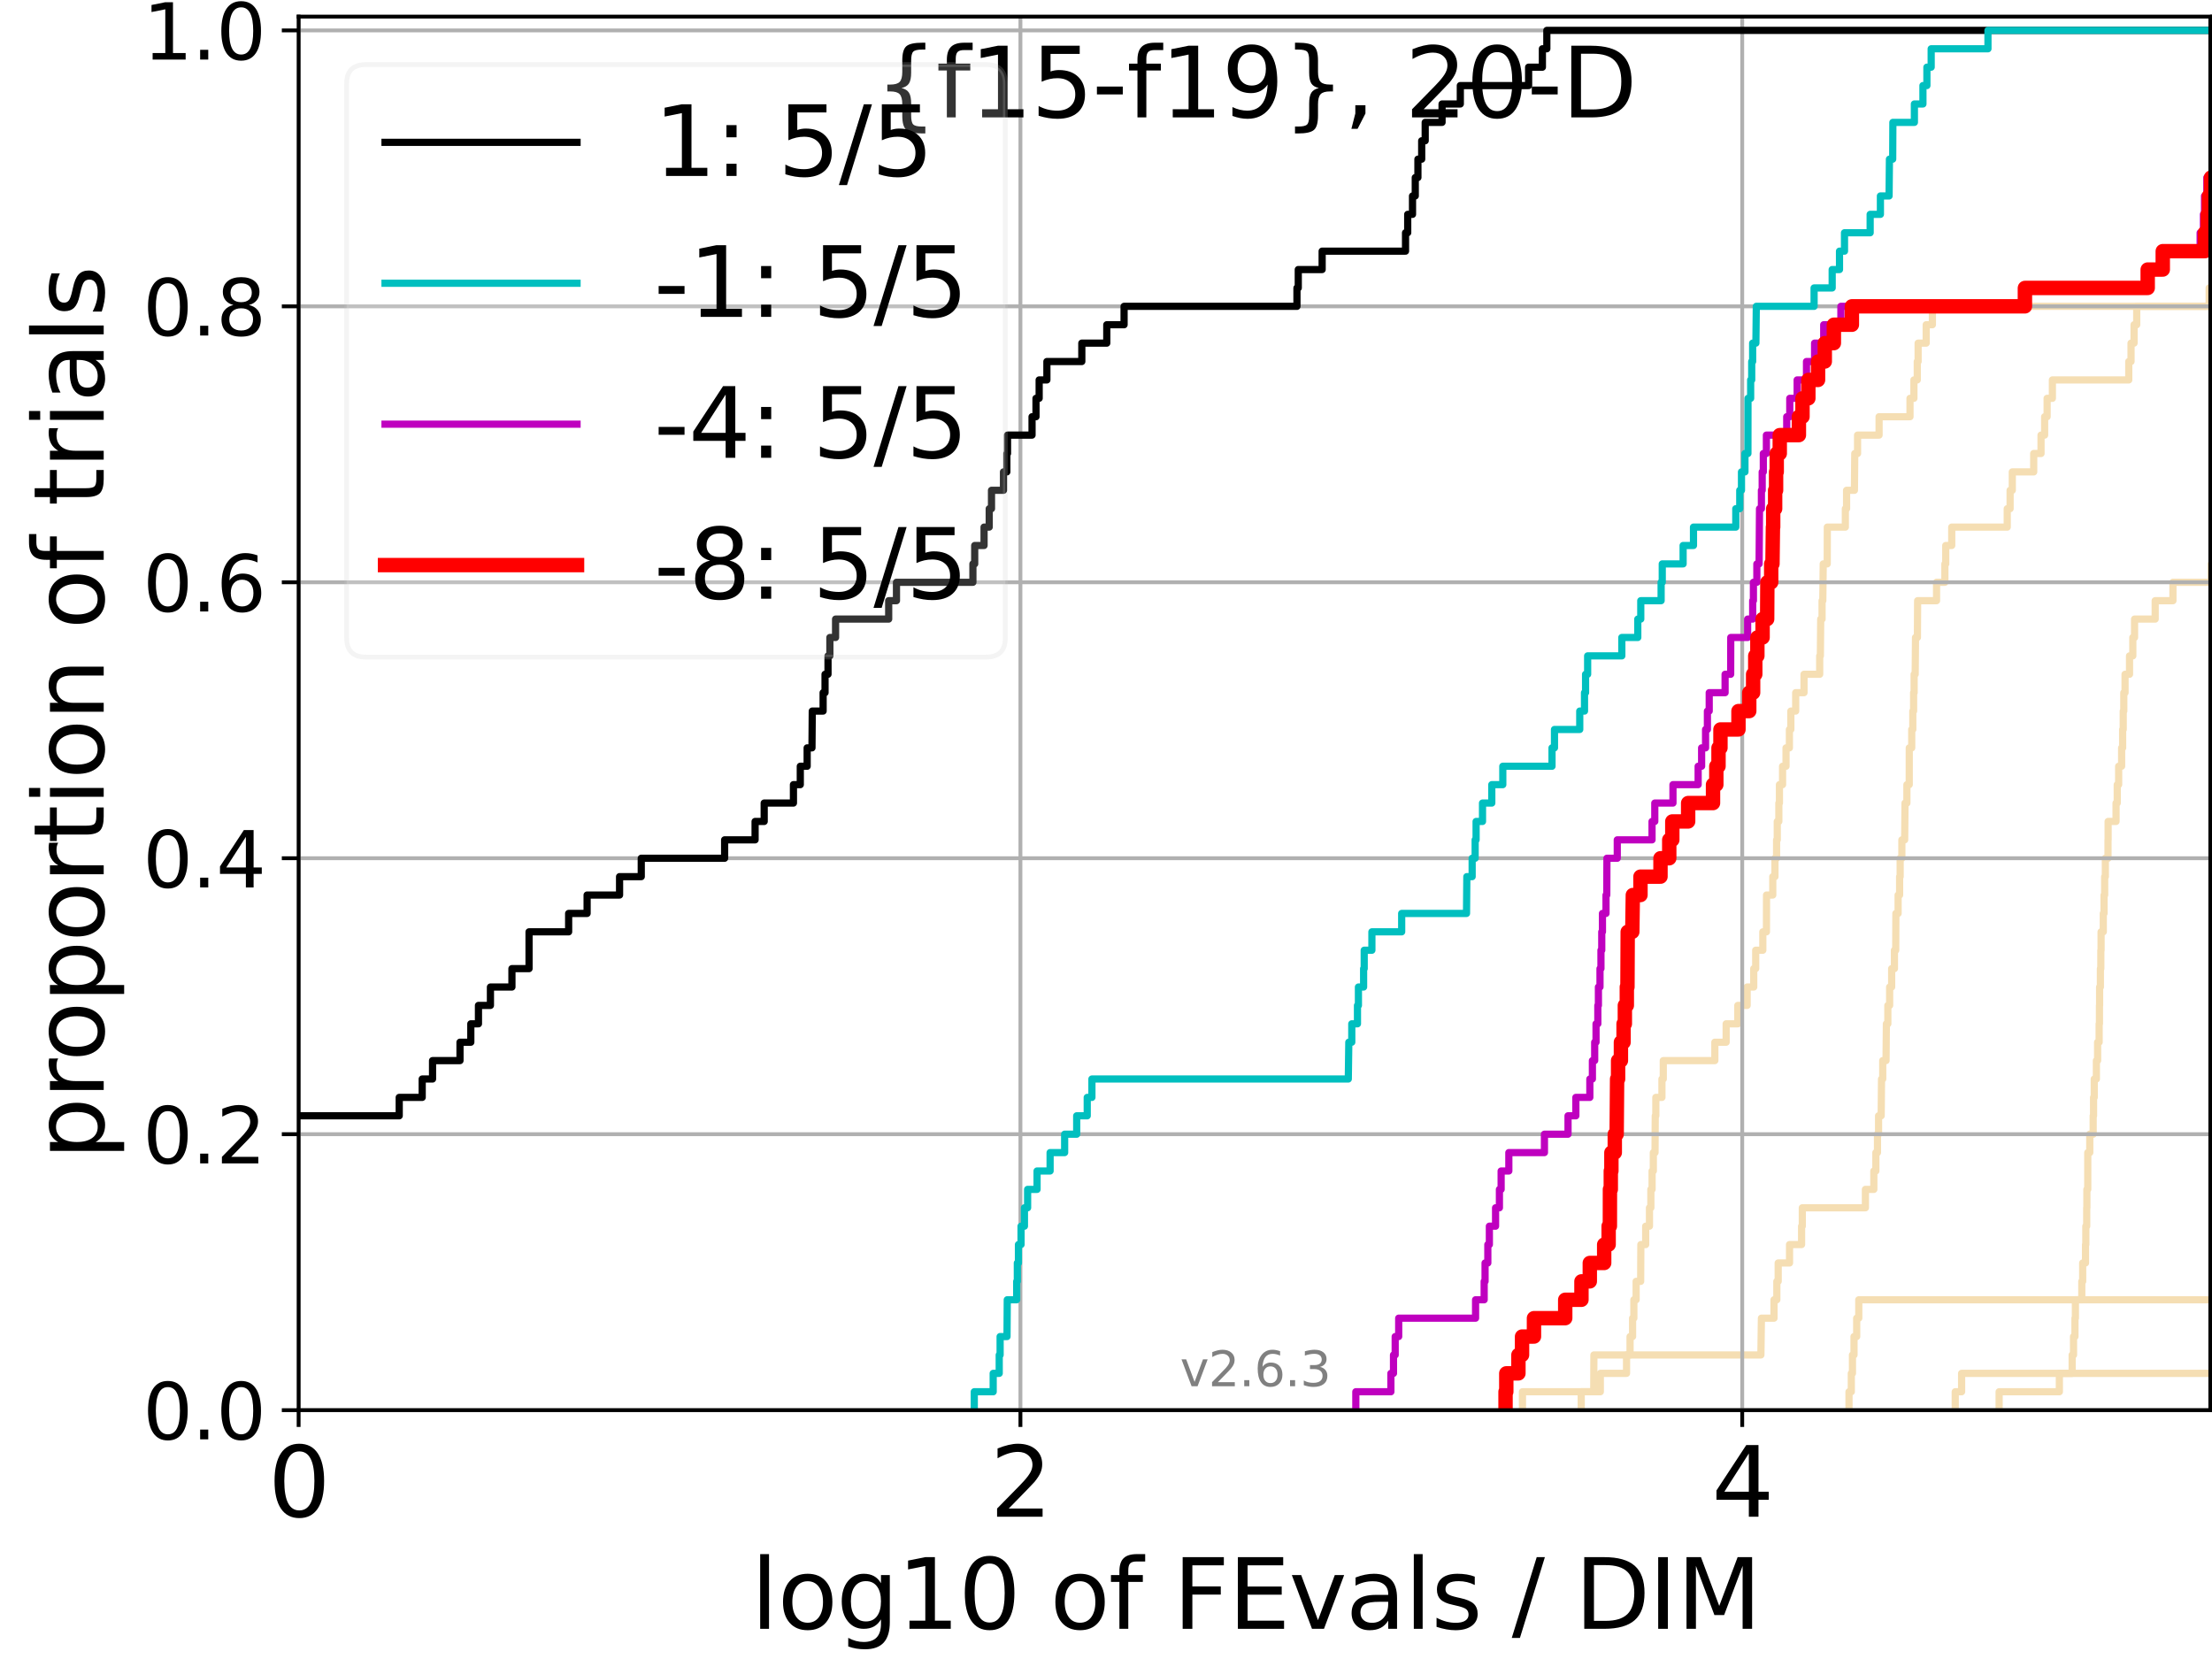 <?xml version="1.0" encoding="utf-8" standalone="no"?>
<!DOCTYPE svg PUBLIC "-//W3C//DTD SVG 1.1//EN"
  "http://www.w3.org/Graphics/SVG/1.1/DTD/svg11.dtd">
<svg xmlns:xlink="http://www.w3.org/1999/xlink" width="460.8pt" height="345.6pt" viewBox="0 0 460.8 345.6" xmlns="http://www.w3.org/2000/svg" version="1.1">
 <defs>
  <style type="text/css">*{stroke-linejoin: round; stroke-linecap: butt}</style>
 </defs>
 <g id="figure_1">
  <g id="patch_1">
   <path d="M 0 345.6 
L 460.8 345.6 
L 460.8 0 
L 0 0 
z
" style="fill: #ffffff"/>
  </g>
  <g id="axes_1">
   <g id="patch_2">
    <path d="M 62.208 293.76 
L 460.8 293.76 
L 460.8 3.456 
L 62.208 3.456 
z
" style="fill: #ffffff"/>
   </g>
   <g id="line2d_1"/>
   <g id="line2d_2"/>
   <g id="line2d_3"/>
   <g id="line2d_4"/>
   <g id="line2d_5"/>
   <g id="line2d_6"/>
   <g id="line2d_7"/>
   <g id="line2d_8"/>
   <g id="line2d_9">
    <path d="M 317.155 293.76 
L 317.155 289.928 
L 333.375 289.928 
L 333.375 286.095 
L 338.837 286.095 
L 338.837 282.263 
L 339.57 282.263 
L 339.57 278.43 
L 340.097 278.43 
L 340.097 274.598 
L 340.365 274.598 
L 340.365 270.766 
L 340.835 270.766 
L 340.835 266.933 
L 341.78 266.933 
L 341.82 259.268 
L 342.828 259.268 
L 342.828 255.436 
L 343.614 255.436 
L 343.614 251.604 
L 343.906 251.604 
L 343.906 247.771 
L 344.16 247.771 
L 344.16 243.939 
L 344.42 243.939 
L 344.42 240.106 
L 344.773 240.106 
L 344.819 232.442 
L 344.94 232.442 
L 344.94 228.609 
L 346.213 228.609 
L 346.213 224.777 
L 346.491 224.777 
L 346.491 220.944 
L 357.232 220.944 
L 357.232 217.112 
L 359.589 217.112 
L 359.589 213.28 
L 362.019 213.28 
L 362.019 209.447 
L 363.961 209.447 
L 363.961 205.615 
L 365.337 205.615 
L 365.337 201.782 
L 365.746 201.782 
L 365.746 197.95 
L 367.228 197.95 
L 367.228 194.118 
L 367.983 194.118 
L 368 186.453 
L 369.3 186.453 
L 369.3 182.621 
L 369.757 182.621 
L 369.757 178.788 
L 370.096 178.788 
L 370.096 174.956 
L 370.237 174.956 
L 370.237 171.123 
L 370.567 171.123 
L 370.567 167.291 
L 370.69 167.291 
L 370.69 163.459 
L 371.341 163.459 
L 371.341 159.626 
L 372.062 159.626 
L 372.062 155.794 
L 372.765 155.794 
L 372.765 151.961 
L 373.067 151.961 
L 373.067 148.129 
L 374.076 148.129 
L 374.076 144.297 
L 375.809 144.297 
L 375.809 140.464 
L 379.075 140.464 
L 379.075 136.632 
L 379.214 136.632 
L 379.287 128.967 
L 379.57 128.967 
L 379.57 125.135 
L 379.722 125.135 
L 379.811 117.47 
L 380.644 117.47 
L 380.665 109.805 
L 384.422 109.805 
L 384.422 105.973 
L 384.677 105.973 
L 384.677 102.14 
L 386.31 102.14 
L 386.383 94.475 
L 386.965 94.475 
L 386.965 90.643 
L 391.446 90.643 
L 391.446 86.811 
L 397.888 86.811 
L 397.888 82.978 
L 398.705 82.978 
L 398.705 79.146 
L 399.403 79.146 
L 399.403 75.313 
L 399.581 75.313 
L 399.581 71.481 
L 401.261 71.481 
L 401.261 67.649 
L 402.553 67.649 
L 402.553 63.816 
L 460.212 63.816 
L 460.212 59.984 
L 461.8 59.984 
L 461.8 59.984 
" clip-path="url(#pd735a6f6cb)" style="fill: none; stroke: #f5deb3; stroke-width: 1.5; stroke-linecap: square"/>
   </g>
   <g id="line2d_10"/>
   <g id="line2d_11"/>
   <g id="line2d_12"/>
   <g id="line2d_13"/>
   <g id="line2d_14"/>
   <g id="line2d_15"/>
   <g id="line2d_16"/>
   <g id="line2d_17"/>
   <g id="line2d_18"/>
   <g id="line2d_19"/>
   <g id="line2d_20"/>
   <g id="line2d_21"/>
   <g id="line2d_22"/>
   <g id="line2d_23"/>
   <g id="line2d_24">
    <path d="M 329.397 293.76 
L 329.397 289.928 
L 332.005 289.928 
L 332.039 282.263 
L 366.826 282.263 
L 366.936 274.598 
L 369.56 274.598 
L 369.56 270.766 
L 370.148 270.766 
L 370.148 266.933 
L 370.429 266.933 
L 370.429 263.101 
L 372.792 263.101 
L 372.792 259.268 
L 375.303 259.268 
L 375.303 255.436 
L 375.454 255.436 
L 375.454 251.604 
L 388.601 251.604 
L 388.601 247.771 
L 390.355 247.771 
L 390.355 243.939 
L 390.778 243.939 
L 390.778 240.106 
L 391.113 240.106 
L 391.113 236.274 
L 391.339 236.274 
L 391.339 232.442 
L 391.884 232.442 
L 391.957 224.777 
L 392.206 224.777 
L 392.206 220.944 
L 392.896 220.944 
L 392.968 213.28 
L 393.272 213.28 
L 393.272 209.447 
L 393.647 209.447 
L 393.647 205.615 
L 394.067 205.615 
L 394.067 201.782 
L 394.648 201.782 
L 394.648 197.95 
L 394.915 197.95 
L 394.948 190.285 
L 395.412 190.285 
L 395.412 186.453 
L 395.724 186.453 
L 395.724 182.621 
L 395.837 182.621 
L 395.837 178.788 
L 396.194 178.788 
L 396.194 174.956 
L 396.776 174.956 
L 396.849 167.291 
L 397.242 167.291 
L 397.242 163.459 
L 397.728 163.459 
L 397.735 155.794 
L 398.248 155.794 
L 398.248 151.961 
L 398.471 151.961 
L 398.471 148.129 
L 398.637 148.129 
L 398.637 144.297 
L 398.75 144.297 
L 398.75 140.464 
L 398.968 140.464 
L 399.038 132.799 
L 399.434 132.799 
L 399.477 125.135 
L 403.42 125.135 
L 403.42 121.302 
L 405.156 121.302 
L 405.156 117.47 
L 405.334 117.47 
L 405.334 113.637 
L 406.582 113.637 
L 406.582 109.805 
L 418.144 109.805 
L 418.144 105.973 
L 418.741 105.973 
L 418.741 102.14 
L 419.199 102.14 
L 419.199 98.308 
L 423.659 98.308 
L 423.659 94.475 
L 425.185 94.475 
L 425.185 90.643 
L 425.935 90.643 
L 425.935 86.811 
L 426.451 86.811 
L 426.451 82.978 
L 427.55 82.978 
L 427.55 79.146 
L 443.462 79.146 
L 443.462 75.313 
L 443.935 75.313 
L 443.935 71.481 
L 444.565 71.481 
L 444.565 67.649 
L 445.117 67.649 
L 445.117 63.816 
L 461.8 63.816 
L 461.8 63.816 
" clip-path="url(#pd735a6f6cb)" style="fill: none; stroke: #f5deb3; stroke-width: 1.5; stroke-linecap: square"/>
   </g>
   <g id="line2d_25">
    <path d="M 385.18 293.76 
L 385.18 289.928 
L 385.662 289.928 
L 385.662 286.095 
L 385.899 286.095 
L 385.899 282.263 
L 386.224 282.263 
L 386.224 278.43 
L 386.782 278.43 
L 386.782 274.598 
L 387.216 274.598 
L 387.216 270.766 
L 387.216 270.766 
L 387.216 270.766 
L 460.8 270.766 
" clip-path="url(#pd735a6f6cb)" style="fill: none; stroke: #f5deb3; stroke-width: 1.5; stroke-linecap: square"/>
   </g>
   <g id="line2d_26">
    <path d="M 416.456 293.76 
L 416.456 289.928 
L 429.003 289.928 
L 429.003 286.095 
L 429.003 286.095 
L 429.003 286.095 
L 460.8 286.095 
" clip-path="url(#pd735a6f6cb)" style="fill: none; stroke: #f5deb3; stroke-width: 1.5; stroke-linecap: square"/>
   </g>
   <g id="line2d_27"/>
   <g id="line2d_28">
    <path d="M 407.311 293.76 
L 407.311 289.928 
L 408.639 289.928 
L 408.639 286.095 
L 431.666 286.095 
L 431.666 282.263 
L 431.953 282.263 
L 431.953 278.43 
L 432.252 278.43 
L 432.252 274.598 
L 432.344 274.598 
L 432.344 270.766 
L 433.677 270.766 
L 433.677 266.933 
L 433.86 266.933 
L 433.86 263.101 
L 434.45 263.101 
L 434.45 259.268 
L 434.518 259.268 
L 434.518 255.436 
L 434.699 255.436 
L 434.699 251.604 
L 434.736 251.604 
L 434.736 247.771 
L 434.918 247.771 
L 434.918 243.939 
L 434.92 243.939 
L 434.92 240.106 
L 435.339 240.106 
L 435.339 236.274 
L 436.045 236.274 
L 436.045 232.442 
L 436.127 232.442 
L 436.127 228.609 
L 436.269 228.609 
L 436.269 224.777 
L 436.716 224.777 
L 436.716 220.944 
L 436.969 220.944 
L 436.969 217.112 
L 437.289 217.112 
L 437.289 213.28 
L 437.355 213.28 
L 437.355 209.447 
L 437.389 209.447 
L 437.389 205.615 
L 437.551 205.615 
L 437.551 201.782 
L 437.642 201.782 
L 437.642 197.95 
L 437.694 197.95 
L 437.694 194.118 
L 438.154 194.118 
L 438.154 190.285 
L 438.31 190.285 
L 438.31 186.453 
L 438.44 186.453 
L 438.44 182.621 
L 438.585 182.621 
L 438.585 178.788 
L 439.138 178.788 
L 439.138 174.956 
L 439.16 174.956 
L 439.16 171.123 
L 440.812 171.123 
L 440.812 167.291 
L 441.06 167.291 
L 441.06 163.459 
L 441.353 163.459 
L 441.353 159.626 
L 441.973 159.626 
L 441.973 155.794 
L 442.186 155.794 
L 442.186 151.961 
L 442.308 151.961 
L 442.308 148.129 
L 442.427 148.129 
L 442.427 144.297 
L 442.687 144.297 
L 442.687 140.464 
L 443.619 140.464 
L 443.619 136.632 
L 444.304 136.632 
L 444.304 132.799 
L 444.667 132.799 
L 444.667 128.967 
L 448.965 128.967 
L 448.965 125.135 
L 452.662 125.135 
L 452.662 121.302 
L 460.66 121.302 
L 460.66 117.47 
L 461.8 117.47 
" clip-path="url(#pd735a6f6cb)" style="fill: none; stroke: #f5deb3; stroke-width: 1.5; stroke-linecap: square"/>
   </g>
   <g id="line2d_29"/>
   <g id="line2d_30"/>
   <g id="matplotlib.axis_1">
    <g id="xtick_1">
     <g id="line2d_31">
      <path d="M 62.208 293.76 
L 62.208 3.456 
" clip-path="url(#pd735a6f6cb)" style="fill: none; stroke: #b0b0b0; stroke-width: 0.8; stroke-linecap: square"/>
     </g>
     <g id="line2d_32">
      <defs>
       <path id="m1126e35911" d="M 0 0 
L 0 3.5 
" style="stroke: #000000; stroke-width: 0.8"/>
      </defs>
      <g>
       <use xlink:href="#m1126e35911" x="62.208" y="293.76" style="stroke: #000000; stroke-width: 0.8"/>
      </g>
     </g>
     <g id="text_1">
      <!-- 0 -->
      <g transform="translate(55.846 315.957)scale(0.2 -0.2)">
       <defs>
        <path id="DejaVuSans-30" d="M 2034 4250 
Q 1547 4250 1301 3770 
Q 1056 3291 1056 2328 
Q 1056 1369 1301 889 
Q 1547 409 2034 409 
Q 2525 409 2770 889 
Q 3016 1369 3016 2328 
Q 3016 3291 2770 3770 
Q 2525 4250 2034 4250 
z
M 2034 4750 
Q 2819 4750 3233 4129 
Q 3647 3509 3647 2328 
Q 3647 1150 3233 529 
Q 2819 -91 2034 -91 
Q 1250 -91 836 529 
Q 422 1150 422 2328 
Q 422 3509 836 4129 
Q 1250 4750 2034 4750 
z
" transform="scale(0.016)"/>
       </defs>
       <use xlink:href="#DejaVuSans-30"/>
      </g>
     </g>
    </g>
    <g id="xtick_2">
     <g id="line2d_33">
      <path d="M 212.572 293.76 
L 212.572 3.456 
" clip-path="url(#pd735a6f6cb)" style="fill: none; stroke: #b0b0b0; stroke-width: 0.8; stroke-linecap: square"/>
     </g>
     <g id="line2d_34">
      <g>
       <use xlink:href="#m1126e35911" x="212.572" y="293.76" style="stroke: #000000; stroke-width: 0.8"/>
      </g>
     </g>
     <g id="text_2">
      <!-- 2 -->
      <g transform="translate(206.21 315.957)scale(0.2 -0.2)">
       <defs>
        <path id="DejaVuSans-32" d="M 1228 531 
L 3431 531 
L 3431 0 
L 469 0 
L 469 531 
Q 828 903 1448 1529 
Q 2069 2156 2228 2338 
Q 2531 2678 2651 2914 
Q 2772 3150 2772 3378 
Q 2772 3750 2511 3984 
Q 2250 4219 1831 4219 
Q 1534 4219 1204 4116 
Q 875 4013 500 3803 
L 500 4441 
Q 881 4594 1212 4672 
Q 1544 4750 1819 4750 
Q 2544 4750 2975 4387 
Q 3406 4025 3406 3419 
Q 3406 3131 3298 2873 
Q 3191 2616 2906 2266 
Q 2828 2175 2409 1742 
Q 1991 1309 1228 531 
z
" transform="scale(0.016)"/>
       </defs>
       <use xlink:href="#DejaVuSans-32"/>
      </g>
     </g>
    </g>
    <g id="xtick_3">
     <g id="line2d_35">
      <path d="M 362.936 293.76 
L 362.936 3.456 
" clip-path="url(#pd735a6f6cb)" style="fill: none; stroke: #b0b0b0; stroke-width: 0.8; stroke-linecap: square"/>
     </g>
     <g id="line2d_36">
      <g>
       <use xlink:href="#m1126e35911" x="362.936" y="293.76" style="stroke: #000000; stroke-width: 0.8"/>
      </g>
     </g>
     <g id="text_3">
      <!-- 4 -->
      <g transform="translate(356.574 315.957)scale(0.2 -0.2)">
       <defs>
        <path id="DejaVuSans-34" d="M 2419 4116 
L 825 1625 
L 2419 1625 
L 2419 4116 
z
M 2253 4666 
L 3047 4666 
L 3047 1625 
L 3713 1625 
L 3713 1100 
L 3047 1100 
L 3047 0 
L 2419 0 
L 2419 1100 
L 313 1100 
L 313 1709 
L 2253 4666 
z
" transform="scale(0.016)"/>
       </defs>
       <use xlink:href="#DejaVuSans-34"/>
      </g>
     </g>
    </g>
    <g id="text_4">
     <!-- log10 of FEvals / DIM -->
     <g transform="translate(156.431 339.313)scale(0.2 -0.2)">
      <defs>
       <path id="DejaVuSans-6c" d="M 603 4863 
L 1178 4863 
L 1178 0 
L 603 0 
L 603 4863 
z
" transform="scale(0.016)"/>
       <path id="DejaVuSans-6f" d="M 1959 3097 
Q 1497 3097 1228 2736 
Q 959 2375 959 1747 
Q 959 1119 1226 758 
Q 1494 397 1959 397 
Q 2419 397 2687 759 
Q 2956 1122 2956 1747 
Q 2956 2369 2687 2733 
Q 2419 3097 1959 3097 
z
M 1959 3584 
Q 2709 3584 3137 3096 
Q 3566 2609 3566 1747 
Q 3566 888 3137 398 
Q 2709 -91 1959 -91 
Q 1206 -91 779 398 
Q 353 888 353 1747 
Q 353 2609 779 3096 
Q 1206 3584 1959 3584 
z
" transform="scale(0.016)"/>
       <path id="DejaVuSans-67" d="M 2906 1791 
Q 2906 2416 2648 2759 
Q 2391 3103 1925 3103 
Q 1463 3103 1205 2759 
Q 947 2416 947 1791 
Q 947 1169 1205 825 
Q 1463 481 1925 481 
Q 2391 481 2648 825 
Q 2906 1169 2906 1791 
z
M 3481 434 
Q 3481 -459 3084 -895 
Q 2688 -1331 1869 -1331 
Q 1566 -1331 1297 -1286 
Q 1028 -1241 775 -1147 
L 775 -588 
Q 1028 -725 1275 -790 
Q 1522 -856 1778 -856 
Q 2344 -856 2625 -561 
Q 2906 -266 2906 331 
L 2906 616 
Q 2728 306 2450 153 
Q 2172 0 1784 0 
Q 1141 0 747 490 
Q 353 981 353 1791 
Q 353 2603 747 3093 
Q 1141 3584 1784 3584 
Q 2172 3584 2450 3431 
Q 2728 3278 2906 2969 
L 2906 3500 
L 3481 3500 
L 3481 434 
z
" transform="scale(0.016)"/>
       <path id="DejaVuSans-31" d="M 794 531 
L 1825 531 
L 1825 4091 
L 703 3866 
L 703 4441 
L 1819 4666 
L 2450 4666 
L 2450 531 
L 3481 531 
L 3481 0 
L 794 0 
L 794 531 
z
" transform="scale(0.016)"/>
       <path id="DejaVuSans-20" transform="scale(0.016)"/>
       <path id="DejaVuSans-66" d="M 2375 4863 
L 2375 4384 
L 1825 4384 
Q 1516 4384 1395 4259 
Q 1275 4134 1275 3809 
L 1275 3500 
L 2222 3500 
L 2222 3053 
L 1275 3053 
L 1275 0 
L 697 0 
L 697 3053 
L 147 3053 
L 147 3500 
L 697 3500 
L 697 3744 
Q 697 4328 969 4595 
Q 1241 4863 1831 4863 
L 2375 4863 
z
" transform="scale(0.016)"/>
       <path id="DejaVuSans-46" d="M 628 4666 
L 3309 4666 
L 3309 4134 
L 1259 4134 
L 1259 2759 
L 3109 2759 
L 3109 2228 
L 1259 2228 
L 1259 0 
L 628 0 
L 628 4666 
z
" transform="scale(0.016)"/>
       <path id="DejaVuSans-45" d="M 628 4666 
L 3578 4666 
L 3578 4134 
L 1259 4134 
L 1259 2753 
L 3481 2753 
L 3481 2222 
L 1259 2222 
L 1259 531 
L 3634 531 
L 3634 0 
L 628 0 
L 628 4666 
z
" transform="scale(0.016)"/>
       <path id="DejaVuSans-76" d="M 191 3500 
L 800 3500 
L 1894 563 
L 2988 3500 
L 3597 3500 
L 2284 0 
L 1503 0 
L 191 3500 
z
" transform="scale(0.016)"/>
       <path id="DejaVuSans-61" d="M 2194 1759 
Q 1497 1759 1228 1600 
Q 959 1441 959 1056 
Q 959 750 1161 570 
Q 1363 391 1709 391 
Q 2188 391 2477 730 
Q 2766 1069 2766 1631 
L 2766 1759 
L 2194 1759 
z
M 3341 1997 
L 3341 0 
L 2766 0 
L 2766 531 
Q 2569 213 2275 61 
Q 1981 -91 1556 -91 
Q 1019 -91 701 211 
Q 384 513 384 1019 
Q 384 1609 779 1909 
Q 1175 2209 1959 2209 
L 2766 2209 
L 2766 2266 
Q 2766 2663 2505 2880 
Q 2244 3097 1772 3097 
Q 1472 3097 1187 3025 
Q 903 2953 641 2809 
L 641 3341 
Q 956 3463 1253 3523 
Q 1550 3584 1831 3584 
Q 2591 3584 2966 3190 
Q 3341 2797 3341 1997 
z
" transform="scale(0.016)"/>
       <path id="DejaVuSans-73" d="M 2834 3397 
L 2834 2853 
Q 2591 2978 2328 3040 
Q 2066 3103 1784 3103 
Q 1356 3103 1142 2972 
Q 928 2841 928 2578 
Q 928 2378 1081 2264 
Q 1234 2150 1697 2047 
L 1894 2003 
Q 2506 1872 2764 1633 
Q 3022 1394 3022 966 
Q 3022 478 2636 193 
Q 2250 -91 1575 -91 
Q 1294 -91 989 -36 
Q 684 19 347 128 
L 347 722 
Q 666 556 975 473 
Q 1284 391 1588 391 
Q 1994 391 2212 530 
Q 2431 669 2431 922 
Q 2431 1156 2273 1281 
Q 2116 1406 1581 1522 
L 1381 1569 
Q 847 1681 609 1914 
Q 372 2147 372 2553 
Q 372 3047 722 3315 
Q 1072 3584 1716 3584 
Q 2034 3584 2315 3537 
Q 2597 3491 2834 3397 
z
" transform="scale(0.016)"/>
       <path id="DejaVuSans-2f" d="M 1625 4666 
L 2156 4666 
L 531 -594 
L 0 -594 
L 1625 4666 
z
" transform="scale(0.016)"/>
       <path id="DejaVuSans-44" d="M 1259 4147 
L 1259 519 
L 2022 519 
Q 2988 519 3436 956 
Q 3884 1394 3884 2338 
Q 3884 3275 3436 3711 
Q 2988 4147 2022 4147 
L 1259 4147 
z
M 628 4666 
L 1925 4666 
Q 3281 4666 3915 4102 
Q 4550 3538 4550 2338 
Q 4550 1131 3912 565 
Q 3275 0 1925 0 
L 628 0 
L 628 4666 
z
" transform="scale(0.016)"/>
       <path id="DejaVuSans-49" d="M 628 4666 
L 1259 4666 
L 1259 0 
L 628 0 
L 628 4666 
z
" transform="scale(0.016)"/>
       <path id="DejaVuSans-4d" d="M 628 4666 
L 1569 4666 
L 2759 1491 
L 3956 4666 
L 4897 4666 
L 4897 0 
L 4281 0 
L 4281 4097 
L 3078 897 
L 2444 897 
L 1241 4097 
L 1241 0 
L 628 0 
L 628 4666 
z
" transform="scale(0.016)"/>
      </defs>
      <use xlink:href="#DejaVuSans-6c"/>
      <use xlink:href="#DejaVuSans-6f" x="27.783"/>
      <use xlink:href="#DejaVuSans-67" x="88.965"/>
      <use xlink:href="#DejaVuSans-31" x="152.441"/>
      <use xlink:href="#DejaVuSans-30" x="216.064"/>
      <use xlink:href="#DejaVuSans-20" x="279.688"/>
      <use xlink:href="#DejaVuSans-6f" x="311.475"/>
      <use xlink:href="#DejaVuSans-66" x="372.656"/>
      <use xlink:href="#DejaVuSans-20" x="407.861"/>
      <use xlink:href="#DejaVuSans-46" x="439.648"/>
      <use xlink:href="#DejaVuSans-45" x="497.168"/>
      <use xlink:href="#DejaVuSans-76" x="560.352"/>
      <use xlink:href="#DejaVuSans-61" x="619.531"/>
      <use xlink:href="#DejaVuSans-6c" x="680.811"/>
      <use xlink:href="#DejaVuSans-73" x="708.594"/>
      <use xlink:href="#DejaVuSans-20" x="760.693"/>
      <use xlink:href="#DejaVuSans-2f" x="792.48"/>
      <use xlink:href="#DejaVuSans-20" x="826.172"/>
      <use xlink:href="#DejaVuSans-44" x="857.959"/>
      <use xlink:href="#DejaVuSans-49" x="934.961"/>
      <use xlink:href="#DejaVuSans-4d" x="964.453"/>
     </g>
    </g>
   </g>
   <g id="matplotlib.axis_2">
    <g id="ytick_1">
     <g id="line2d_37">
      <path d="M 62.208 293.76 
L 460.8 293.76 
" clip-path="url(#pd735a6f6cb)" style="fill: none; stroke: #b0b0b0; stroke-width: 0.8; stroke-linecap: square"/>
     </g>
     <g id="line2d_38">
      <defs>
       <path id="mad140d70cf" d="M 0 0 
L -3.5 0 
" style="stroke: #000000; stroke-width: 0.8"/>
      </defs>
      <g>
       <use xlink:href="#mad140d70cf" x="62.208" y="293.76" style="stroke: #000000; stroke-width: 0.8"/>
      </g>
     </g>
     <g id="text_5">
      <!-- 0.0 -->
      <g transform="translate(29.763 299.839)scale(0.16 -0.16)">
       <defs>
        <path id="DejaVuSans-2e" d="M 684 794 
L 1344 794 
L 1344 0 
L 684 0 
L 684 794 
z
" transform="scale(0.016)"/>
       </defs>
       <use xlink:href="#DejaVuSans-30"/>
       <use xlink:href="#DejaVuSans-2e" x="63.623"/>
       <use xlink:href="#DejaVuSans-30" x="95.41"/>
      </g>
     </g>
    </g>
    <g id="ytick_2">
     <g id="line2d_39">
      <path d="M 62.208 236.274 
L 460.8 236.274 
" clip-path="url(#pd735a6f6cb)" style="fill: none; stroke: #b0b0b0; stroke-width: 0.8; stroke-linecap: square"/>
     </g>
     <g id="line2d_40">
      <g>
       <use xlink:href="#mad140d70cf" x="62.208" y="236.274" style="stroke: #000000; stroke-width: 0.8"/>
      </g>
     </g>
     <g id="text_6">
      <!-- 0.2 -->
      <g transform="translate(29.763 242.353)scale(0.16 -0.16)">
       <use xlink:href="#DejaVuSans-30"/>
       <use xlink:href="#DejaVuSans-2e" x="63.623"/>
       <use xlink:href="#DejaVuSans-32" x="95.41"/>
      </g>
     </g>
    </g>
    <g id="ytick_3">
     <g id="line2d_41">
      <path d="M 62.208 178.788 
L 460.8 178.788 
" clip-path="url(#pd735a6f6cb)" style="fill: none; stroke: #b0b0b0; stroke-width: 0.8; stroke-linecap: square"/>
     </g>
     <g id="line2d_42">
      <g>
       <use xlink:href="#mad140d70cf" x="62.208" y="178.788" style="stroke: #000000; stroke-width: 0.8"/>
      </g>
     </g>
     <g id="text_7">
      <!-- 0.4 -->
      <g transform="translate(29.763 184.867)scale(0.16 -0.16)">
       <use xlink:href="#DejaVuSans-30"/>
       <use xlink:href="#DejaVuSans-2e" x="63.623"/>
       <use xlink:href="#DejaVuSans-34" x="95.41"/>
      </g>
     </g>
    </g>
    <g id="ytick_4">
     <g id="line2d_43">
      <path d="M 62.208 121.302 
L 460.8 121.302 
" clip-path="url(#pd735a6f6cb)" style="fill: none; stroke: #b0b0b0; stroke-width: 0.8; stroke-linecap: square"/>
     </g>
     <g id="line2d_44">
      <g>
       <use xlink:href="#mad140d70cf" x="62.208" y="121.302" style="stroke: #000000; stroke-width: 0.8"/>
      </g>
     </g>
     <g id="text_8">
      <!-- 0.6 -->
      <g transform="translate(29.763 127.381)scale(0.16 -0.16)">
       <defs>
        <path id="DejaVuSans-36" d="M 2113 2584 
Q 1688 2584 1439 2293 
Q 1191 2003 1191 1497 
Q 1191 994 1439 701 
Q 1688 409 2113 409 
Q 2538 409 2786 701 
Q 3034 994 3034 1497 
Q 3034 2003 2786 2293 
Q 2538 2584 2113 2584 
z
M 3366 4563 
L 3366 3988 
Q 3128 4100 2886 4159 
Q 2644 4219 2406 4219 
Q 1781 4219 1451 3797 
Q 1122 3375 1075 2522 
Q 1259 2794 1537 2939 
Q 1816 3084 2150 3084 
Q 2853 3084 3261 2657 
Q 3669 2231 3669 1497 
Q 3669 778 3244 343 
Q 2819 -91 2113 -91 
Q 1303 -91 875 529 
Q 447 1150 447 2328 
Q 447 3434 972 4092 
Q 1497 4750 2381 4750 
Q 2619 4750 2861 4703 
Q 3103 4656 3366 4563 
z
" transform="scale(0.016)"/>
       </defs>
       <use xlink:href="#DejaVuSans-30"/>
       <use xlink:href="#DejaVuSans-2e" x="63.623"/>
       <use xlink:href="#DejaVuSans-36" x="95.41"/>
      </g>
     </g>
    </g>
    <g id="ytick_5">
     <g id="line2d_45">
      <path d="M 62.208 63.816 
L 460.8 63.816 
" clip-path="url(#pd735a6f6cb)" style="fill: none; stroke: #b0b0b0; stroke-width: 0.8; stroke-linecap: square"/>
     </g>
     <g id="line2d_46">
      <g>
       <use xlink:href="#mad140d70cf" x="62.208" y="63.816" style="stroke: #000000; stroke-width: 0.8"/>
      </g>
     </g>
     <g id="text_9">
      <!-- 0.8 -->
      <g transform="translate(29.763 69.895)scale(0.16 -0.16)">
       <defs>
        <path id="DejaVuSans-38" d="M 2034 2216 
Q 1584 2216 1326 1975 
Q 1069 1734 1069 1313 
Q 1069 891 1326 650 
Q 1584 409 2034 409 
Q 2484 409 2743 651 
Q 3003 894 3003 1313 
Q 3003 1734 2745 1975 
Q 2488 2216 2034 2216 
z
M 1403 2484 
Q 997 2584 770 2862 
Q 544 3141 544 3541 
Q 544 4100 942 4425 
Q 1341 4750 2034 4750 
Q 2731 4750 3128 4425 
Q 3525 4100 3525 3541 
Q 3525 3141 3298 2862 
Q 3072 2584 2669 2484 
Q 3125 2378 3379 2068 
Q 3634 1759 3634 1313 
Q 3634 634 3220 271 
Q 2806 -91 2034 -91 
Q 1263 -91 848 271 
Q 434 634 434 1313 
Q 434 1759 690 2068 
Q 947 2378 1403 2484 
z
M 1172 3481 
Q 1172 3119 1398 2916 
Q 1625 2713 2034 2713 
Q 2441 2713 2670 2916 
Q 2900 3119 2900 3481 
Q 2900 3844 2670 4047 
Q 2441 4250 2034 4250 
Q 1625 4250 1398 4047 
Q 1172 3844 1172 3481 
z
" transform="scale(0.016)"/>
       </defs>
       <use xlink:href="#DejaVuSans-30"/>
       <use xlink:href="#DejaVuSans-2e" x="63.623"/>
       <use xlink:href="#DejaVuSans-38" x="95.41"/>
      </g>
     </g>
    </g>
    <g id="ytick_6">
     <g id="line2d_47">
      <path d="M 62.208 6.33 
L 460.8 6.33 
" clip-path="url(#pd735a6f6cb)" style="fill: none; stroke: #b0b0b0; stroke-width: 0.8; stroke-linecap: square"/>
     </g>
     <g id="line2d_48">
      <g>
       <use xlink:href="#mad140d70cf" x="62.208" y="6.33" style="stroke: #000000; stroke-width: 0.8"/>
      </g>
     </g>
     <g id="text_10">
      <!-- 1.0 -->
      <g transform="translate(29.763 12.409)scale(0.16 -0.16)">
       <use xlink:href="#DejaVuSans-31"/>
       <use xlink:href="#DejaVuSans-2e" x="63.623"/>
       <use xlink:href="#DejaVuSans-30" x="95.41"/>
      </g>
     </g>
    </g>
    <g id="text_11">
     <!-- proportion of trials -->
     <g transform="translate(21.604 241.614)rotate(-90)scale(0.2 -0.2)">
      <defs>
       <path id="DejaVuSans-70" d="M 1159 525 
L 1159 -1331 
L 581 -1331 
L 581 3500 
L 1159 3500 
L 1159 2969 
Q 1341 3281 1617 3432 
Q 1894 3584 2278 3584 
Q 2916 3584 3314 3078 
Q 3713 2572 3713 1747 
Q 3713 922 3314 415 
Q 2916 -91 2278 -91 
Q 1894 -91 1617 61 
Q 1341 213 1159 525 
z
M 3116 1747 
Q 3116 2381 2855 2742 
Q 2594 3103 2138 3103 
Q 1681 3103 1420 2742 
Q 1159 2381 1159 1747 
Q 1159 1113 1420 752 
Q 1681 391 2138 391 
Q 2594 391 2855 752 
Q 3116 1113 3116 1747 
z
" transform="scale(0.016)"/>
       <path id="DejaVuSans-72" d="M 2631 2963 
Q 2534 3019 2420 3045 
Q 2306 3072 2169 3072 
Q 1681 3072 1420 2755 
Q 1159 2438 1159 1844 
L 1159 0 
L 581 0 
L 581 3500 
L 1159 3500 
L 1159 2956 
Q 1341 3275 1631 3429 
Q 1922 3584 2338 3584 
Q 2397 3584 2469 3576 
Q 2541 3569 2628 3553 
L 2631 2963 
z
" transform="scale(0.016)"/>
       <path id="DejaVuSans-74" d="M 1172 4494 
L 1172 3500 
L 2356 3500 
L 2356 3053 
L 1172 3053 
L 1172 1153 
Q 1172 725 1289 603 
Q 1406 481 1766 481 
L 2356 481 
L 2356 0 
L 1766 0 
Q 1100 0 847 248 
Q 594 497 594 1153 
L 594 3053 
L 172 3053 
L 172 3500 
L 594 3500 
L 594 4494 
L 1172 4494 
z
" transform="scale(0.016)"/>
       <path id="DejaVuSans-69" d="M 603 3500 
L 1178 3500 
L 1178 0 
L 603 0 
L 603 3500 
z
M 603 4863 
L 1178 4863 
L 1178 4134 
L 603 4134 
L 603 4863 
z
" transform="scale(0.016)"/>
       <path id="DejaVuSans-6e" d="M 3513 2113 
L 3513 0 
L 2938 0 
L 2938 2094 
Q 2938 2591 2744 2837 
Q 2550 3084 2163 3084 
Q 1697 3084 1428 2787 
Q 1159 2491 1159 1978 
L 1159 0 
L 581 0 
L 581 3500 
L 1159 3500 
L 1159 2956 
Q 1366 3272 1645 3428 
Q 1925 3584 2291 3584 
Q 2894 3584 3203 3211 
Q 3513 2838 3513 2113 
z
" transform="scale(0.016)"/>
      </defs>
      <use xlink:href="#DejaVuSans-70"/>
      <use xlink:href="#DejaVuSans-72" x="63.477"/>
      <use xlink:href="#DejaVuSans-6f" x="102.34"/>
      <use xlink:href="#DejaVuSans-70" x="163.521"/>
      <use xlink:href="#DejaVuSans-6f" x="226.998"/>
      <use xlink:href="#DejaVuSans-72" x="288.18"/>
      <use xlink:href="#DejaVuSans-74" x="329.293"/>
      <use xlink:href="#DejaVuSans-69" x="368.502"/>
      <use xlink:href="#DejaVuSans-6f" x="396.285"/>
      <use xlink:href="#DejaVuSans-6e" x="457.467"/>
      <use xlink:href="#DejaVuSans-20" x="520.846"/>
      <use xlink:href="#DejaVuSans-6f" x="552.633"/>
      <use xlink:href="#DejaVuSans-66" x="613.814"/>
      <use xlink:href="#DejaVuSans-20" x="649.02"/>
      <use xlink:href="#DejaVuSans-74" x="680.807"/>
      <use xlink:href="#DejaVuSans-72" x="720.016"/>
      <use xlink:href="#DejaVuSans-69" x="761.129"/>
      <use xlink:href="#DejaVuSans-61" x="788.912"/>
      <use xlink:href="#DejaVuSans-6c" x="850.191"/>
      <use xlink:href="#DejaVuSans-73" x="877.975"/>
     </g>
    </g>
   </g>
   <g id="line2d_49">
    <path d="M -1 232.442 
L 83.165 232.442 
L 83.165 228.609 
L 87.952 228.609 
L 87.952 224.777 
L 90.106 224.777 
L 90.106 220.944 
L 95.826 220.944 
L 95.826 217.112 
L 98.079 217.112 
L 98.079 213.28 
L 99.672 213.28 
L 99.672 209.447 
L 102.166 209.447 
L 102.166 205.615 
L 106.645 205.615 
L 106.645 201.782 
L 110.211 201.782 
L 110.211 194.118 
L 118.458 194.118 
L 118.458 190.285 
L 122.304 190.285 
L 122.304 186.453 
L 129.067 186.453 
L 129.067 182.621 
L 133.585 182.621 
L 133.585 178.788 
L 150.954 178.788 
L 150.954 174.956 
L 157.3 174.956 
L 157.3 171.123 
L 159.195 171.123 
L 159.195 167.291 
L 165.288 167.291 
L 165.288 163.459 
L 166.715 163.459 
L 166.715 159.626 
L 168.146 159.626 
L 168.146 155.794 
L 169.149 155.794 
L 169.21 148.129 
L 171.471 148.129 
L 171.471 144.297 
L 171.871 144.297 
L 171.871 140.464 
L 172.49 140.464 
L 172.49 136.632 
L 172.878 136.632 
L 172.878 132.799 
L 174.067 132.799 
L 174.067 128.967 
L 185.129 128.967 
L 185.129 125.135 
L 186.753 125.135 
L 186.753 121.302 
L 202.674 121.302 
L 202.674 117.47 
L 203.048 117.47 
L 203.048 113.637 
L 204.999 113.637 
L 204.999 109.805 
L 206.072 109.805 
L 206.072 105.973 
L 206.547 105.973 
L 206.547 102.14 
L 209.041 102.14 
L 209.041 98.308 
L 209.743 98.308 
L 209.743 94.475 
L 209.885 94.475 
L 209.885 90.643 
L 214.994 90.643 
L 214.994 86.811 
L 215.817 86.811 
L 215.817 82.978 
L 216.476 82.978 
L 216.476 79.146 
L 218.087 79.146 
L 218.087 75.313 
L 225.362 75.313 
L 225.362 71.481 
L 230.563 71.481 
L 230.563 67.649 
L 234.167 67.649 
L 234.167 63.816 
L 270.179 63.816 
L 270.179 59.984 
L 270.454 59.984 
L 270.454 56.151 
L 275.427 56.151 
L 275.427 52.319 
L 292.798 52.319 
L 292.798 48.487 
L 293.252 48.487 
L 293.252 44.654 
L 294.252 44.654 
L 294.252 40.822 
L 294.826 40.822 
L 294.826 36.989 
L 295.378 36.989 
L 295.378 33.157 
L 296.164 33.157 
L 296.164 29.325 
L 296.896 29.325 
L 296.896 25.492 
L 300.408 25.492 
L 300.408 21.66 
L 304.211 21.66 
L 304.211 17.827 
L 318.439 17.827 
L 318.439 13.995 
L 321.308 13.995 
L 321.308 10.163 
L 322.234 10.163 
L 322.234 6.33 
L 322.234 6.33 
L 460.8 6.33 
L 460.8 6.33 
" clip-path="url(#pd735a6f6cb)" style="fill: none; stroke: #000000; stroke-width: 1.5; stroke-linecap: square"/>
   </g>
   <g id="line2d_50">
    <path clip-path="url(#pd735a6f6cb)" style="fill: none; stroke: #000000; stroke-width: 1.5; stroke-linecap: square"/>
   </g>
   <g id="line2d_51">
    <path d="M 202.96 293.76 
L 202.96 289.928 
L 206.899 289.928 
L 206.899 286.095 
L 208.156 286.095 
L 208.156 282.263 
L 208.342 282.263 
L 208.342 278.43 
L 209.778 278.43 
L 209.832 270.766 
L 211.796 270.766 
L 211.796 266.933 
L 211.929 266.933 
L 211.929 263.101 
L 212.161 263.101 
L 212.161 259.268 
L 212.702 259.268 
L 212.702 255.436 
L 213.41 255.436 
L 213.41 251.604 
L 214.072 251.604 
L 214.072 247.771 
L 216.038 247.771 
L 216.038 243.939 
L 218.756 243.939 
L 218.756 240.106 
L 221.785 240.106 
L 221.785 236.274 
L 224.296 236.274 
L 224.296 232.442 
L 226.49 232.442 
L 226.49 228.609 
L 227.466 228.609 
L 227.466 224.777 
L 280.876 224.777 
L 280.982 217.112 
L 281.601 217.112 
L 281.601 213.28 
L 282.786 213.28 
L 282.786 209.447 
L 282.985 209.447 
L 282.985 205.615 
L 284.064 205.615 
L 284.064 201.782 
L 284.19 201.782 
L 284.19 197.95 
L 285.791 197.95 
L 285.791 194.118 
L 291.995 194.118 
L 291.995 190.285 
L 305.502 190.285 
L 305.569 182.621 
L 306.675 182.621 
L 306.675 178.788 
L 307.302 178.788 
L 307.302 174.956 
L 307.499 174.956 
L 307.499 171.123 
L 308.834 171.123 
L 308.834 167.291 
L 310.768 167.291 
L 310.768 163.459 
L 313.06 163.459 
L 313.06 159.626 
L 323.313 159.626 
L 323.313 155.794 
L 323.827 155.794 
L 323.827 151.961 
L 329.091 151.961 
L 329.091 148.129 
L 330.082 148.129 
L 330.082 144.297 
L 330.303 144.297 
L 330.303 140.464 
L 330.735 140.464 
L 330.735 136.632 
L 337.856 136.632 
L 337.856 132.799 
L 341.181 132.799 
L 341.181 128.967 
L 341.803 128.967 
L 341.803 125.135 
L 346.042 125.135 
L 346.042 121.302 
L 346.278 121.302 
L 346.278 117.47 
L 350.623 117.47 
L 350.623 113.637 
L 352.784 113.637 
L 352.784 109.805 
L 361.596 109.805 
L 361.596 105.973 
L 362.422 105.973 
L 362.422 102.14 
L 362.782 102.14 
L 362.782 98.308 
L 363.505 98.308 
L 363.505 94.475 
L 364.125 94.475 
L 364.139 82.978 
L 364.694 82.978 
L 364.694 79.146 
L 364.913 79.146 
L 364.913 75.313 
L 365.107 75.313 
L 365.107 71.481 
L 365.786 71.481 
L 365.871 63.816 
L 377.909 63.816 
L 377.909 59.984 
L 381.677 59.984 
L 381.677 56.151 
L 383.202 56.151 
L 383.202 52.319 
L 384.243 52.319 
L 384.243 48.487 
L 389.588 48.487 
L 389.588 44.654 
L 391.724 44.654 
L 391.724 40.822 
L 393.53 40.822 
L 393.603 33.157 
L 394.283 33.157 
L 394.321 25.492 
L 398.803 25.492 
L 398.803 21.66 
L 400.582 21.66 
L 400.582 17.827 
L 401.409 17.827 
L 401.409 13.995 
L 402.3 13.995 
L 402.3 10.163 
L 414.129 10.163 
L 414.129 6.33 
L 414.129 6.33 
L 460.8 6.33 
L 460.8 6.33 
" clip-path="url(#pd735a6f6cb)" style="fill: none; stroke: #00bfbf; stroke-width: 1.5; stroke-linecap: square"/>
   </g>
   <g id="line2d_52">
    <path clip-path="url(#pd735a6f6cb)" style="fill: none; stroke: #00bfbf; stroke-width: 1.5; stroke-linecap: square"/>
   </g>
   <g id="line2d_53">
    <path d="M 282.444 293.76 
L 282.444 289.928 
L 289.749 289.928 
L 289.749 286.095 
L 290.291 286.095 
L 290.291 282.263 
L 290.643 282.263 
L 290.643 278.43 
L 291.374 278.43 
L 291.374 274.598 
L 307.389 274.598 
L 307.389 270.766 
L 309.18 270.766 
L 309.18 266.933 
L 309.366 266.933 
L 309.366 263.101 
L 309.941 263.101 
L 309.941 259.268 
L 310.263 259.268 
L 310.263 255.436 
L 311.555 255.436 
L 311.555 251.604 
L 312.356 251.604 
L 312.356 247.771 
L 312.713 247.771 
L 312.713 243.939 
L 314.318 243.939 
L 314.318 240.106 
L 321.736 240.106 
L 321.736 236.274 
L 326.649 236.274 
L 326.649 232.442 
L 328.281 232.442 
L 328.281 228.609 
L 331.192 228.609 
L 331.192 224.777 
L 331.726 224.777 
L 331.726 220.944 
L 332.202 220.944 
L 332.202 217.112 
L 332.484 217.112 
L 332.484 213.28 
L 332.857 213.28 
L 332.857 209.447 
L 332.979 209.447 
L 332.979 205.615 
L 333.308 205.615 
L 333.308 201.782 
L 333.508 201.782 
L 333.508 197.95 
L 333.675 197.95 
L 333.675 194.118 
L 333.82 194.118 
L 333.82 190.285 
L 334.562 190.285 
L 334.562 186.453 
L 334.721 186.453 
L 334.753 178.788 
L 336.906 178.788 
L 336.906 174.956 
L 344.149 174.956 
L 344.149 171.123 
L 344.722 171.123 
L 344.722 167.291 
L 348.51 167.291 
L 348.51 163.459 
L 353.754 163.459 
L 353.754 159.626 
L 354.478 159.626 
L 354.478 155.794 
L 355.301 155.794 
L 355.301 151.961 
L 355.684 151.961 
L 355.684 148.129 
L 356.061 148.129 
L 356.061 144.297 
L 359.368 144.297 
L 359.368 140.464 
L 360.531 140.464 
L 360.549 132.799 
L 364.064 132.799 
L 364.064 128.967 
L 365.116 128.967 
L 365.116 125.135 
L 365.268 125.135 
L 365.268 121.302 
L 365.984 121.302 
L 365.984 117.47 
L 366.452 117.47 
L 366.538 105.973 
L 366.935 105.973 
L 366.935 102.14 
L 367.098 102.14 
L 367.098 98.308 
L 367.332 98.308 
L 367.332 94.475 
L 367.973 94.475 
L 367.973 90.643 
L 372.207 90.643 
L 372.207 86.811 
L 372.841 86.811 
L 372.841 82.978 
L 374.38 82.978 
L 374.38 79.146 
L 376.327 79.146 
L 376.327 75.313 
L 378.012 75.313 
L 378.012 71.481 
L 379.912 71.481 
L 379.912 67.649 
L 383.49 67.649 
L 383.49 63.816 
L 421.157 63.816 
L 421.157 59.984 
L 446.783 59.984 
L 446.783 56.151 
L 449.905 56.151 
L 449.905 52.319 
L 458.33 52.319 
L 458.33 48.487 
L 459.012 48.487 
L 459.012 44.654 
L 459.24 44.654 
L 459.24 40.822 
L 459.723 40.822 
L 459.723 36.989 
L 459.723 36.989 
L 460.8 36.989 
L 460.8 36.989 
" clip-path="url(#pd735a6f6cb)" style="fill: none; stroke: #bf00bf; stroke-width: 1.5; stroke-linecap: square"/>
   </g>
   <g id="line2d_54">
    <path clip-path="url(#pd735a6f6cb)" style="fill: none; stroke: #bf00bf; stroke-width: 1.5; stroke-linecap: square"/>
   </g>
   <g id="line2d_55">
    <path d="M 313.631 293.76 
L 313.631 289.928 
L 313.788 289.928 
L 313.788 286.095 
L 316.315 286.095 
L 316.315 282.263 
L 317.07 282.263 
L 317.07 278.43 
L 319.554 278.43 
L 319.554 274.598 
L 326.064 274.598 
L 326.064 270.766 
L 329.446 270.766 
L 329.446 266.933 
L 331.184 266.933 
L 331.184 263.101 
L 334.18 263.101 
L 334.18 259.268 
L 335.109 259.268 
L 335.109 255.436 
L 335.367 255.436 
L 335.379 247.771 
L 335.558 247.771 
L 335.558 243.939 
L 335.681 243.939 
L 335.681 240.106 
L 336.39 240.106 
L 336.39 236.274 
L 336.781 236.274 
L 336.872 224.777 
L 337.079 224.777 
L 337.079 220.944 
L 337.667 220.944 
L 337.667 217.112 
L 338.219 217.112 
L 338.219 213.28 
L 338.488 213.28 
L 338.488 209.447 
L 338.897 209.447 
L 338.897 205.615 
L 339.028 205.615 
L 339.081 194.118 
L 340.038 194.118 
L 340.149 186.453 
L 341.741 186.453 
L 341.741 182.621 
L 345.911 182.621 
L 345.911 178.788 
L 347.734 178.788 
L 347.734 174.956 
L 348.372 174.956 
L 348.372 171.123 
L 351.672 171.123 
L 351.672 167.291 
L 356.853 167.291 
L 356.853 163.459 
L 357.541 163.459 
L 357.541 159.626 
L 357.998 159.626 
L 357.998 155.794 
L 358.403 155.794 
L 358.403 151.961 
L 362.154 151.961 
L 362.154 148.129 
L 364.401 148.129 
L 364.401 144.297 
L 365.208 144.297 
L 365.208 140.464 
L 365.654 140.464 
L 365.654 136.632 
L 366.092 136.632 
L 366.092 132.799 
L 367.181 132.799 
L 367.181 128.967 
L 368.131 128.967 
L 368.174 121.302 
L 368.973 121.302 
L 368.973 117.47 
L 369.236 117.47 
L 369.333 109.805 
L 369.388 109.805 
L 369.388 105.973 
L 369.793 105.973 
L 369.793 102.14 
L 369.99 102.14 
L 369.99 98.308 
L 370.125 98.308 
L 370.125 94.475 
L 370.756 94.475 
L 370.756 90.643 
L 374.743 90.643 
L 374.743 86.811 
L 375.492 86.811 
L 375.492 82.978 
L 376.713 82.978 
L 376.713 79.146 
L 378.731 79.146 
L 378.731 75.313 
L 380.136 75.313 
L 380.136 71.481 
L 382.029 71.481 
L 382.029 67.649 
L 385.783 67.649 
L 385.783 63.816 
L 421.831 63.816 
L 421.831 59.984 
L 447.408 59.984 
L 447.408 56.151 
L 450.546 56.151 
L 450.546 52.319 
L 459.319 52.319 
L 459.319 48.487 
L 459.905 48.487 
L 459.905 44.654 
L 460.156 44.654 
L 460.156 40.822 
L 460.591 40.822 
L 460.591 36.989 
L 460.591 36.989 
L 460.8 36.989 
L 460.8 36.989 
" clip-path="url(#pd735a6f6cb)" style="fill: none; stroke: #ff0000; stroke-width: 3; stroke-linecap: square"/>
   </g>
   <g id="line2d_56">
    <path clip-path="url(#pd735a6f6cb)" style="fill: none; stroke: #ff0000; stroke-width: 3; stroke-linecap: square"/>
   </g>
   <g id="line2d_57">
    <path d="M 460.8 293.76 
L 460.8 3.456 
" clip-path="url(#pd735a6f6cb)" style="fill: none; stroke: #000000; stroke-width: 1.5; stroke-linecap: square"/>
   </g>
   <g id="patch_3">
    <path d="M 62.208 293.76 
L 62.208 3.456 
" style="fill: none; stroke: #000000; stroke-width: 0.8; stroke-linejoin: miter; stroke-linecap: square"/>
   </g>
   <g id="patch_4">
    <path d="M 460.8 293.76 
L 460.8 3.456 
" style="fill: none; stroke: #000000; stroke-width: 0.8; stroke-linejoin: miter; stroke-linecap: square"/>
   </g>
   <g id="patch_5">
    <path d="M 62.208 293.76 
L 460.8 293.76 
" style="fill: none; stroke: #000000; stroke-width: 0.8; stroke-linejoin: miter; stroke-linecap: square"/>
   </g>
   <g id="patch_6">
    <path d="M 62.208 3.456 
L 460.8 3.456 
" style="fill: none; stroke: #000000; stroke-width: 0.8; stroke-linejoin: miter; stroke-linecap: square"/>
   </g>
   <g id="text_12">
    <!-- {f15-f19}, 20-D -->
    <g transform="translate(182.292 24.459)scale(0.2 -0.2)">
     <defs>
      <path id="DejaVuSans-7b" d="M 3272 -594 
L 3272 -1044 
L 3078 -1044 
Q 2300 -1044 2036 -812 
Q 1772 -581 1772 109 
L 1772 856 
Q 1772 1328 1603 1509 
Q 1434 1691 991 1691 
L 800 1691 
L 800 2138 
L 991 2138 
Q 1438 2138 1605 2317 
Q 1772 2497 1772 2963 
L 1772 3713 
Q 1772 4403 2036 4633 
Q 2300 4863 3078 4863 
L 3272 4863 
L 3272 4416 
L 3059 4416 
Q 2619 4416 2484 4278 
Q 2350 4141 2350 3700 
L 2350 2925 
Q 2350 2434 2208 2212 
Q 2066 1991 1722 1913 
Q 2069 1828 2209 1606 
Q 2350 1384 2350 897 
L 2350 122 
Q 2350 -319 2484 -456 
Q 2619 -594 3059 -594 
L 3272 -594 
z
" transform="scale(0.016)"/>
      <path id="DejaVuSans-35" d="M 691 4666 
L 3169 4666 
L 3169 4134 
L 1269 4134 
L 1269 2991 
Q 1406 3038 1543 3061 
Q 1681 3084 1819 3084 
Q 2600 3084 3056 2656 
Q 3513 2228 3513 1497 
Q 3513 744 3044 326 
Q 2575 -91 1722 -91 
Q 1428 -91 1123 -41 
Q 819 9 494 109 
L 494 744 
Q 775 591 1075 516 
Q 1375 441 1709 441 
Q 2250 441 2565 725 
Q 2881 1009 2881 1497 
Q 2881 1984 2565 2268 
Q 2250 2553 1709 2553 
Q 1456 2553 1204 2497 
Q 953 2441 691 2322 
L 691 4666 
z
" transform="scale(0.016)"/>
      <path id="DejaVuSans-2d" d="M 313 2009 
L 1997 2009 
L 1997 1497 
L 313 1497 
L 313 2009 
z
" transform="scale(0.016)"/>
      <path id="DejaVuSans-39" d="M 703 97 
L 703 672 
Q 941 559 1184 500 
Q 1428 441 1663 441 
Q 2288 441 2617 861 
Q 2947 1281 2994 2138 
Q 2813 1869 2534 1725 
Q 2256 1581 1919 1581 
Q 1219 1581 811 2004 
Q 403 2428 403 3163 
Q 403 3881 828 4315 
Q 1253 4750 1959 4750 
Q 2769 4750 3195 4129 
Q 3622 3509 3622 2328 
Q 3622 1225 3098 567 
Q 2575 -91 1691 -91 
Q 1453 -91 1209 -44 
Q 966 3 703 97 
z
M 1959 2075 
Q 2384 2075 2632 2365 
Q 2881 2656 2881 3163 
Q 2881 3666 2632 3958 
Q 2384 4250 1959 4250 
Q 1534 4250 1286 3958 
Q 1038 3666 1038 3163 
Q 1038 2656 1286 2365 
Q 1534 2075 1959 2075 
z
" transform="scale(0.016)"/>
      <path id="DejaVuSans-7d" d="M 800 -594 
L 1019 -594 
Q 1456 -594 1589 -459 
Q 1722 -325 1722 122 
L 1722 897 
Q 1722 1384 1862 1606 
Q 2003 1828 2350 1913 
Q 2003 1991 1862 2212 
Q 1722 2434 1722 2925 
L 1722 3700 
Q 1722 4144 1589 4280 
Q 1456 4416 1019 4416 
L 800 4416 
L 800 4863 
L 997 4863 
Q 1775 4863 2036 4633 
Q 2297 4403 2297 3713 
L 2297 2963 
Q 2297 2497 2465 2317 
Q 2634 2138 3078 2138 
L 3272 2138 
L 3272 1691 
L 3078 1691 
Q 2634 1691 2465 1509 
Q 2297 1328 2297 856 
L 2297 109 
Q 2297 -581 2036 -812 
Q 1775 -1044 997 -1044 
L 800 -1044 
L 800 -594 
z
" transform="scale(0.016)"/>
      <path id="DejaVuSans-2c" d="M 750 794 
L 1409 794 
L 1409 256 
L 897 -744 
L 494 -744 
L 750 256 
L 750 794 
z
" transform="scale(0.016)"/>
     </defs>
     <use xlink:href="#DejaVuSans-7b"/>
     <use xlink:href="#DejaVuSans-66" x="63.623"/>
     <use xlink:href="#DejaVuSans-31" x="98.828"/>
     <use xlink:href="#DejaVuSans-35" x="162.451"/>
     <use xlink:href="#DejaVuSans-2d" x="226.074"/>
     <use xlink:href="#DejaVuSans-66" x="262.158"/>
     <use xlink:href="#DejaVuSans-31" x="297.363"/>
     <use xlink:href="#DejaVuSans-39" x="360.986"/>
     <use xlink:href="#DejaVuSans-7d" x="424.609"/>
     <use xlink:href="#DejaVuSans-2c" x="488.232"/>
     <use xlink:href="#DejaVuSans-20" x="520.02"/>
     <use xlink:href="#DejaVuSans-32" x="551.807"/>
     <use xlink:href="#DejaVuSans-30" x="615.43"/>
     <use xlink:href="#DejaVuSans-2d" x="679.053"/>
     <use xlink:href="#DejaVuSans-44" x="715.137"/>
    </g>
   </g>
   <g id="text_13">
    <!-- absolute targets -->
    <g transform="translate(62.208 609.933)scale(0.14 -0.14)">
     <defs>
      <path id="DejaVuSans-62" d="M 3116 1747 
Q 3116 2381 2855 2742 
Q 2594 3103 2138 3103 
Q 1681 3103 1420 2742 
Q 1159 2381 1159 1747 
Q 1159 1113 1420 752 
Q 1681 391 2138 391 
Q 2594 391 2855 752 
Q 3116 1113 3116 1747 
z
M 1159 2969 
Q 1341 3281 1617 3432 
Q 1894 3584 2278 3584 
Q 2916 3584 3314 3078 
Q 3713 2572 3713 1747 
Q 3713 922 3314 415 
Q 2916 -91 2278 -91 
Q 1894 -91 1617 61 
Q 1341 213 1159 525 
L 1159 0 
L 581 0 
L 581 4863 
L 1159 4863 
L 1159 2969 
z
" transform="scale(0.016)"/>
      <path id="DejaVuSans-75" d="M 544 1381 
L 544 3500 
L 1119 3500 
L 1119 1403 
Q 1119 906 1312 657 
Q 1506 409 1894 409 
Q 2359 409 2629 706 
Q 2900 1003 2900 1516 
L 2900 3500 
L 3475 3500 
L 3475 0 
L 2900 0 
L 2900 538 
Q 2691 219 2414 64 
Q 2138 -91 1772 -91 
Q 1169 -91 856 284 
Q 544 659 544 1381 
z
M 1991 3584 
L 1991 3584 
z
" transform="scale(0.016)"/>
      <path id="DejaVuSans-65" d="M 3597 1894 
L 3597 1613 
L 953 1613 
Q 991 1019 1311 708 
Q 1631 397 2203 397 
Q 2534 397 2845 478 
Q 3156 559 3463 722 
L 3463 178 
Q 3153 47 2828 -22 
Q 2503 -91 2169 -91 
Q 1331 -91 842 396 
Q 353 884 353 1716 
Q 353 2575 817 3079 
Q 1281 3584 2069 3584 
Q 2775 3584 3186 3129 
Q 3597 2675 3597 1894 
z
M 3022 2063 
Q 3016 2534 2758 2815 
Q 2500 3097 2075 3097 
Q 1594 3097 1305 2825 
Q 1016 2553 972 2059 
L 3022 2063 
z
" transform="scale(0.016)"/>
     </defs>
     <use xlink:href="#DejaVuSans-61"/>
     <use xlink:href="#DejaVuSans-62" x="61.279"/>
     <use xlink:href="#DejaVuSans-73" x="124.756"/>
     <use xlink:href="#DejaVuSans-6f" x="176.855"/>
     <use xlink:href="#DejaVuSans-6c" x="238.037"/>
     <use xlink:href="#DejaVuSans-75" x="265.82"/>
     <use xlink:href="#DejaVuSans-74" x="329.199"/>
     <use xlink:href="#DejaVuSans-65" x="368.408"/>
     <use xlink:href="#DejaVuSans-20" x="429.932"/>
     <use xlink:href="#DejaVuSans-74" x="461.719"/>
     <use xlink:href="#DejaVuSans-61" x="500.928"/>
     <use xlink:href="#DejaVuSans-72" x="562.207"/>
     <use xlink:href="#DejaVuSans-67" x="601.57"/>
     <use xlink:href="#DejaVuSans-65" x="665.047"/>
     <use xlink:href="#DejaVuSans-74" x="726.57"/>
     <use xlink:href="#DejaVuSans-73" x="765.779"/>
    </g>
   </g>
   <g id="text_14">
    <!-- v2.6.3 -->
    <g style="fill: #808080" transform="translate(245.823 288.777)scale(0.1 -0.1)">
     <defs>
      <path id="DejaVuSans-33" d="M 2597 2516 
Q 3050 2419 3304 2112 
Q 3559 1806 3559 1356 
Q 3559 666 3084 287 
Q 2609 -91 1734 -91 
Q 1441 -91 1130 -33 
Q 819 25 488 141 
L 488 750 
Q 750 597 1062 519 
Q 1375 441 1716 441 
Q 2309 441 2620 675 
Q 2931 909 2931 1356 
Q 2931 1769 2642 2001 
Q 2353 2234 1838 2234 
L 1294 2234 
L 1294 2753 
L 1863 2753 
Q 2328 2753 2575 2939 
Q 2822 3125 2822 3475 
Q 2822 3834 2567 4026 
Q 2313 4219 1838 4219 
Q 1578 4219 1281 4162 
Q 984 4106 628 3988 
L 628 4550 
Q 988 4650 1302 4700 
Q 1616 4750 1894 4750 
Q 2613 4750 3031 4423 
Q 3450 4097 3450 3541 
Q 3450 3153 3228 2886 
Q 3006 2619 2597 2516 
z
" transform="scale(0.016)"/>
     </defs>
     <use xlink:href="#DejaVuSans-76"/>
     <use xlink:href="#DejaVuSans-32" x="59.18"/>
     <use xlink:href="#DejaVuSans-2e" x="122.803"/>
     <use xlink:href="#DejaVuSans-36" x="154.59"/>
     <use xlink:href="#DejaVuSans-2e" x="218.213"/>
     <use xlink:href="#DejaVuSans-33" x="250"/>
    </g>
   </g>
   <g id="legend_1">
    <g id="patch_7">
     <path d="M 76.208 136.881 
L 205.43 136.881 
Q 209.43 136.881 209.43 132.881 
L 209.43 17.456 
Q 209.43 13.456 205.43 13.456 
L 76.208 13.456 
Q 72.208 13.456 72.208 17.456 
L 72.208 132.881 
Q 72.208 136.881 76.208 136.881 
z
" style="fill: #ffffff; opacity: 0.2; stroke: #cccccc; stroke-linejoin: miter"/>
    </g>
    <g id="line2d_58">
     <path d="M 80.208 29.653 
L 80.208 29.653 
L 100.208 29.653 
L 100.208 29.653 
L 120.208 29.653 
" style="fill: none; stroke: #000000; stroke-width: 1.5; stroke-linecap: square"/>
    </g>
    <g id="text_15">
     <!-- 1: 5/5 -->
     <g transform="translate(136.208 36.653)scale(0.2 -0.2)">
      <defs>
       <path id="DejaVuSans-3a" d="M 750 794 
L 1409 794 
L 1409 0 
L 750 0 
L 750 794 
z
M 750 3309 
L 1409 3309 
L 1409 2516 
L 750 2516 
L 750 3309 
z
" transform="scale(0.016)"/>
      </defs>
      <use xlink:href="#DejaVuSans-31"/>
      <use xlink:href="#DejaVuSans-3a" x="63.623"/>
      <use xlink:href="#DejaVuSans-20" x="97.314"/>
      <use xlink:href="#DejaVuSans-35" x="129.102"/>
      <use xlink:href="#DejaVuSans-2f" x="192.725"/>
      <use xlink:href="#DejaVuSans-35" x="226.416"/>
     </g>
    </g>
    <g id="line2d_59">
     <path d="M 80.208 59.009 
L 80.208 59.009 
L 100.208 59.009 
L 100.208 59.009 
L 120.208 59.009 
" style="fill: none; stroke: #00bfbf; stroke-width: 1.5; stroke-linecap: square"/>
    </g>
    <g id="text_16">
     <!-- -1: 5/5 -->
     <g transform="translate(136.208 66.009)scale(0.2 -0.2)">
      <use xlink:href="#DejaVuSans-2d"/>
      <use xlink:href="#DejaVuSans-31" x="36.084"/>
      <use xlink:href="#DejaVuSans-3a" x="99.707"/>
      <use xlink:href="#DejaVuSans-20" x="133.398"/>
      <use xlink:href="#DejaVuSans-35" x="165.186"/>
      <use xlink:href="#DejaVuSans-2f" x="228.809"/>
      <use xlink:href="#DejaVuSans-35" x="262.5"/>
     </g>
    </g>
    <g id="line2d_60">
     <path d="M 80.208 88.365 
L 80.208 88.365 
L 100.208 88.365 
L 100.208 88.365 
L 120.208 88.365 
" style="fill: none; stroke: #bf00bf; stroke-width: 1.5; stroke-linecap: square"/>
    </g>
    <g id="text_17">
     <!-- -4: 5/5 -->
     <g transform="translate(136.208 95.365)scale(0.2 -0.2)">
      <use xlink:href="#DejaVuSans-2d"/>
      <use xlink:href="#DejaVuSans-34" x="36.084"/>
      <use xlink:href="#DejaVuSans-3a" x="99.707"/>
      <use xlink:href="#DejaVuSans-20" x="133.398"/>
      <use xlink:href="#DejaVuSans-35" x="165.186"/>
      <use xlink:href="#DejaVuSans-2f" x="228.809"/>
      <use xlink:href="#DejaVuSans-35" x="262.5"/>
     </g>
    </g>
    <g id="line2d_61">
     <path d="M 80.208 117.722 
L 80.208 117.722 
L 100.208 117.722 
L 100.208 117.722 
L 120.208 117.722 
" style="fill: none; stroke: #ff0000; stroke-width: 3; stroke-linecap: square"/>
    </g>
    <g id="text_18">
     <!-- -8: 5/5 -->
     <g transform="translate(136.208 124.722)scale(0.2 -0.2)">
      <use xlink:href="#DejaVuSans-2d"/>
      <use xlink:href="#DejaVuSans-38" x="36.084"/>
      <use xlink:href="#DejaVuSans-3a" x="99.707"/>
      <use xlink:href="#DejaVuSans-20" x="133.398"/>
      <use xlink:href="#DejaVuSans-35" x="165.186"/>
      <use xlink:href="#DejaVuSans-2f" x="228.809"/>
      <use xlink:href="#DejaVuSans-35" x="262.5"/>
     </g>
    </g>
   </g>
  </g>
 </g>
 <defs>
  <clipPath id="pd735a6f6cb">
   <rect x="62.208" y="3.456" width="398.592" height="290.304"/>
  </clipPath>
 </defs>
</svg>
